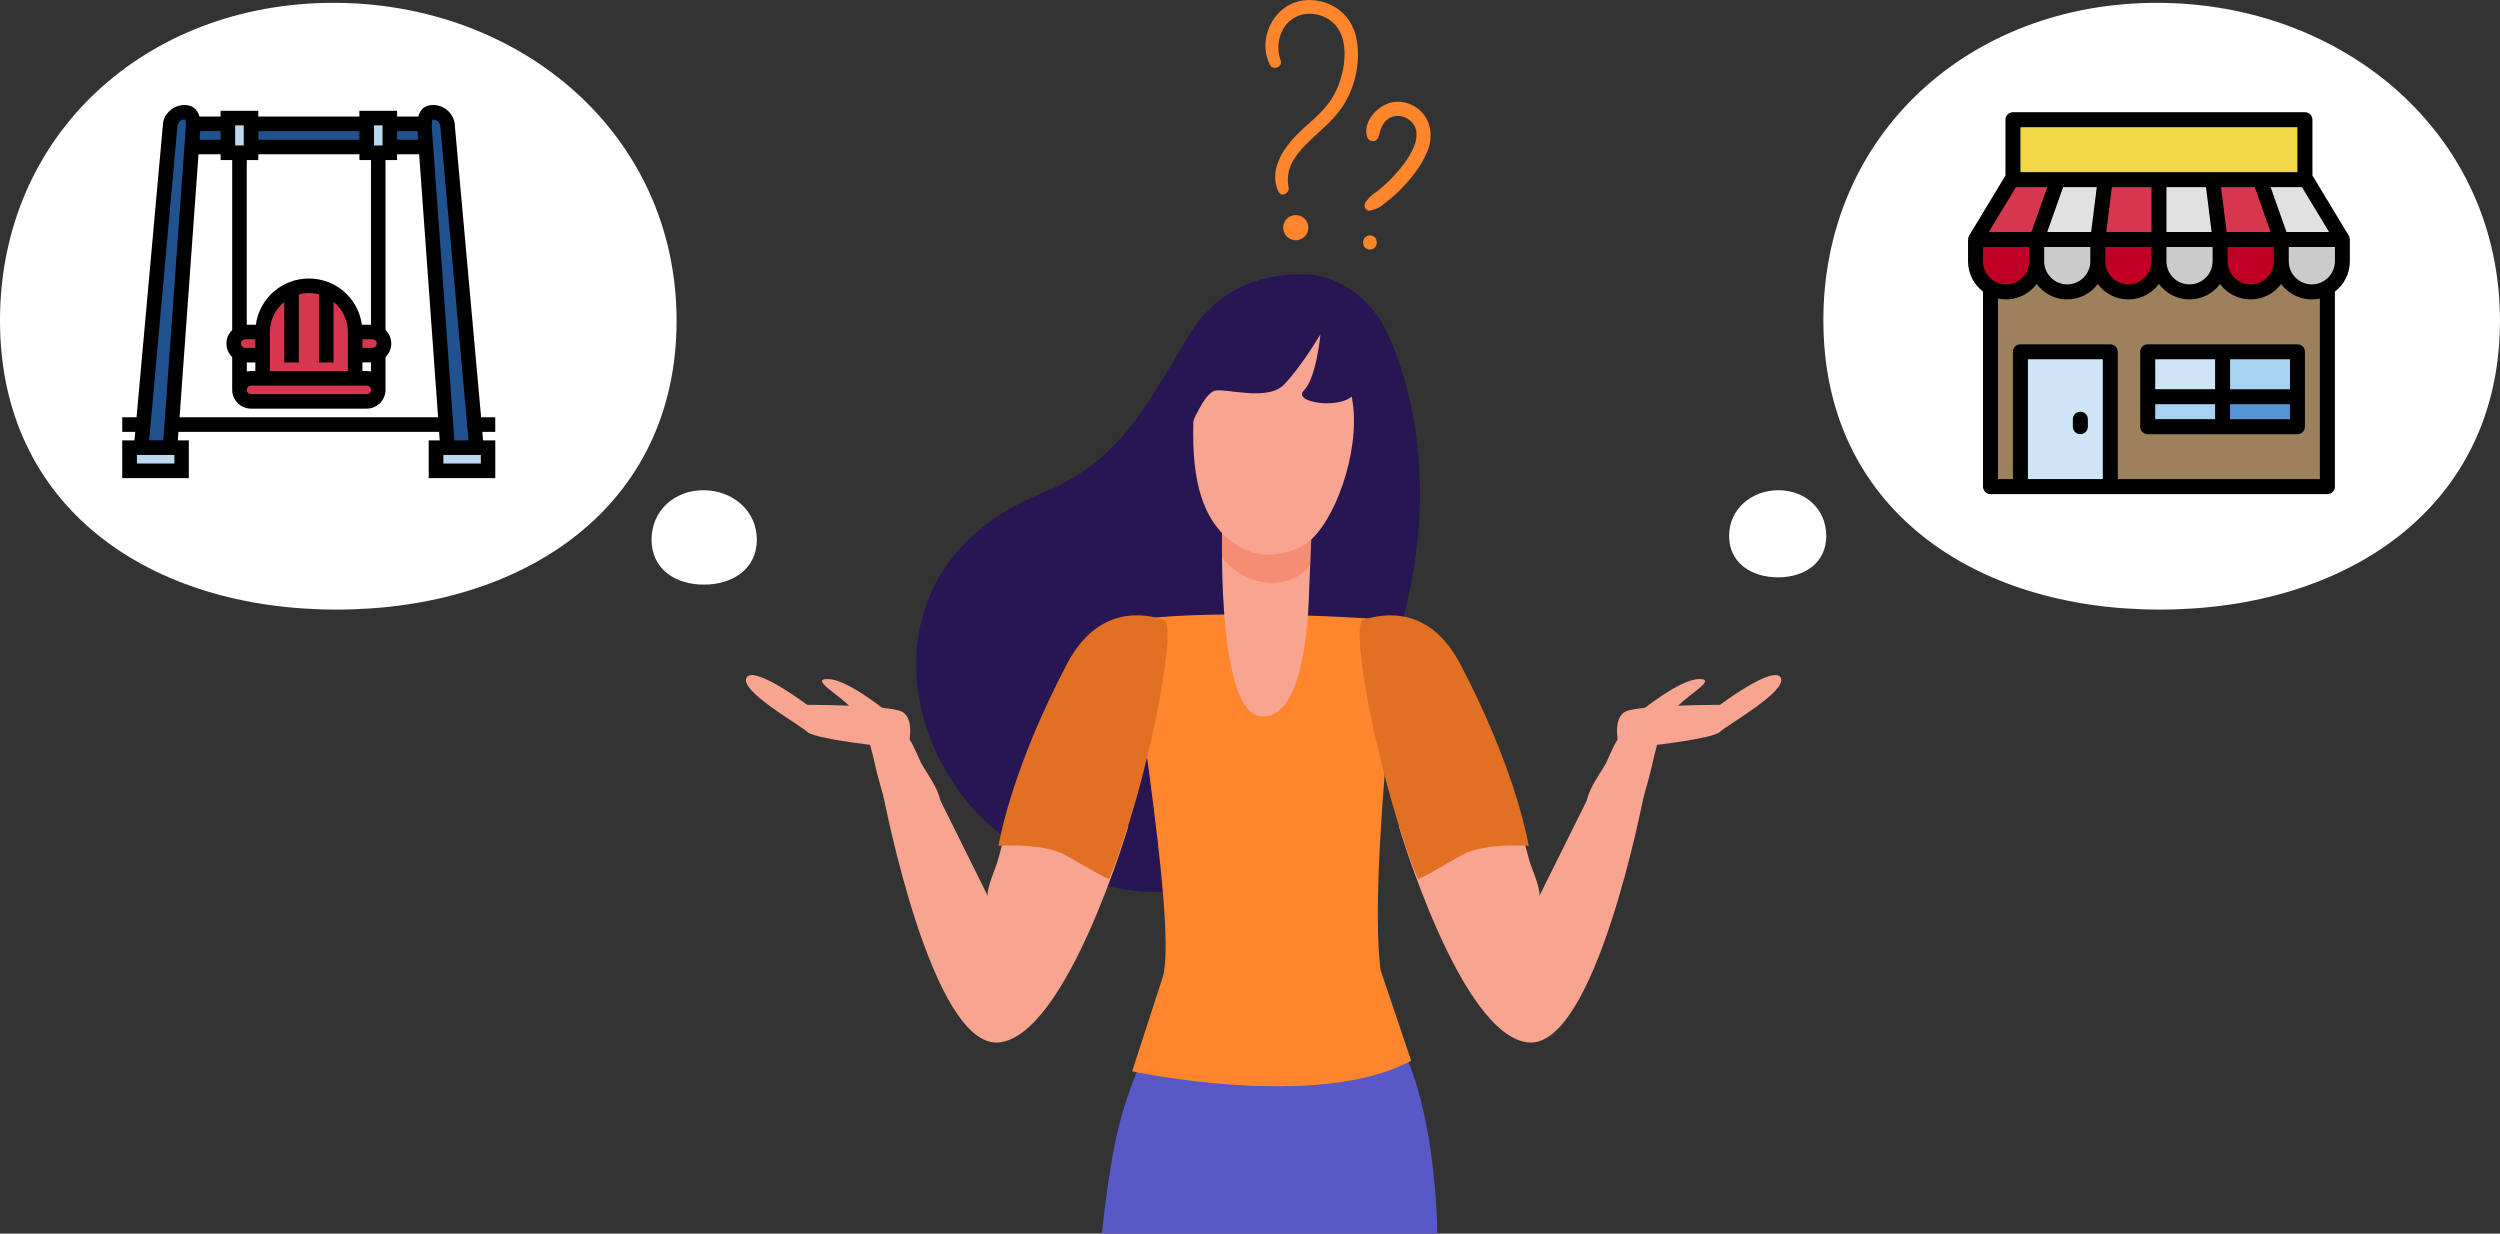 <?xml version="1.0" encoding="UTF-8"?>
<svg xmlns="http://www.w3.org/2000/svg" viewBox="0 0 696.82 343.84">
  <rect x="0" y="0" width="696.82" height="343.84" fill="#333333" stroke="none"/>
  <defs>
    <style>
      .cls-1 {
        fill: #f47458;
        mix-blend-mode: multiply;
        opacity: .5;
      }

      .cls-1, .cls-2, .cls-3, .cls-4, .cls-5, .cls-6, .cls-7, .cls-8, .cls-9, .cls-10, .cls-11, .cls-12, .cls-13, .cls-14, .cls-15, .cls-16, .cls-17, .cls-18, .cls-19 {
        stroke-width: 0px;
      }

      .cls-2 {
        fill: #d7364f;
      }

      .cls-3 {
        fill: #f2d744;
      }

      .cls-4 {
        fill: #cbcbcb;
      }

      .cls-5 {
        fill: #9d805c;
      }

      .cls-6 {
        fill: #5695d5;
      }

      .cls-7 {
        fill: #e27023;
      }

      .cls-8 {
        fill: #cde5f5;
      }

      .cls-9 {
        fill: #a7d3f0;
      }

      .cls-10 {
        fill: #000;
      }

      .cls-11 {
        fill: #bf0024;
      }

      .cls-12 {
        fill: #1f528e;
      }

      .cls-13 {
        fill: #bcd8f1;
      }

      .cls-14 {
        fill: #e1e1e1;
      }

      .cls-15 {
        fill: #5858c6;
      }

      .cls-16 {
        fill: #271651;
      }

      .cls-20 {
        isolation: isolate;
      }

      .cls-17 {
        fill: #ff862d;
      }

      .cls-18 {
        fill: #fff;
      }

      .cls-19 {
        fill: #f7a491;
      }
    </style>
  </defs>
  <g class="cls-20">
    <g id="_レイヤー_2" data-name="レイヤー 2">
      <g id="pc">
        <path class="cls-18" d="M509.04,149.36c0,7.48-5.99,11.56-13.47,11.56s-13.62-4.09-13.62-11.56,6.25-12.72,13.73-12.72,13.35,5.24,13.35,12.72Z"/>
        <path class="cls-18" d="M181.61,150.42c0,8.1,6.49,12.53,14.59,12.53,8.1,0,14.75-4.43,14.75-12.53,0-8.1-6.78-13.78-14.88-13.78-8.1,0-14.46,5.68-14.46,13.78Z"/>
        <path class="cls-18" d="M0,89.38c0,52.08,41.7,80.53,93.77,80.53s94.81-28.45,94.81-80.53c0-52.08-43.56-88.59-95.64-88.59C40.88.79,0,37.31,0,89.38Z"/>
        <path class="cls-18" d="M508.23,89.38c0,52.08,41.7,80.53,93.77,80.53s94.81-28.45,94.81-80.53c0-52.08-43.56-88.59-95.64-88.59-52.08,0-92.95,36.51-92.95,88.59Z"/>
        <g id="_01_store_shop_Grocery_Store_shopping_center_city_building_shopping_store" data-name="01, store, shop, Grocery Store, shopping center, city, building, shopping store">
          <g>
            <g>
              <polygon class="cls-3" points="561.07 33.37 561.07 50.06 599.67 56.11 642.45 50.06 642.45 33.37 561.07 33.37"/>
              <polygon class="cls-5" points="554.81 80.17 554.81 135.62 563.15 135.62 572.71 131.65 588.19 135.62 648.71 135.62 648.71 80.17 638.91 67.91 559.8 67.91 554.81 80.17"/>
              <rect class="cls-8" x="563.15" y="98.06" width="25.04" height="37.56"/>
              <rect class="cls-6" x="619.5" y="110.58" width="20.87" height="8.35"/>
              <rect class="cls-9" x="619.5" y="98.06" width="20.87" height="12.52"/>
              <rect class="cls-9" x="598.63" y="110.58" width="20.87" height="8.35"/>
              <rect class="cls-8" x="598.63" y="98.06" width="20.87" height="12.52"/>
              <polygon class="cls-2" points="629.93 50.06 634.59 57.81 635.84 66.75 627.32 69.22 618.8 66.75 615.95 58.81 616.71 50.06 629.93 50.06"/>
              <polygon class="cls-2" points="601.76 50.06 603.48 59.09 601.76 66.75 593.58 69.44 584.72 66.75 582.95 58.41 586.8 50.06 601.76 50.06"/>
              <path class="cls-2" d="M573.59,50.06l-1.04,8.14-4.87,8.56-7.65,1.88-9.39-1.88,10.08-16.69h12.87Z"/>
              <polygon class="cls-14" points="586.8 50.06 584.72 66.75 575.88 68.88 567.68 66.75 573.59 50.06 586.8 50.06"/>
              <polygon class="cls-14" points="616.71 50.06 618.8 66.75 609.88 68.55 601.76 66.75 601.76 50.06 616.71 50.06"/>
              <path class="cls-14" d="M642.8,50.06l10.08,16.69-7.5,3.58-9.54-3.58-5.91-16.69h12.87Z"/>
              <path class="cls-4" d="M652.88,66.75v6.09c0,3.12-1.67,5.84-4.17,7.33-5.61,3.34-12.87-.69-12.87-7.33v-6.09h17.04Z"/>
              <path class="cls-4" d="M618.8,66.75v6.09c0,4.71-3.82,8.52-8.52,8.52s-8.52-3.81-8.52-8.52v-6.09h17.04Z"/>
              <path class="cls-4" d="M584.72,66.75v6.09c0,4.71-3.81,8.52-8.52,8.52s-8.52-3.81-8.52-8.52v-6.09h17.04Z"/>
              <path class="cls-11" d="M567.68,66.75v6.09c0,4.71-3.82,8.52-8.52,8.52s-8.52-3.84-8.52-8.52v-6.09h17.04Z"/>
              <path class="cls-11" d="M601.76,66.75v6.09c0,4.71-3.81,8.52-8.52,8.52s-8.52-3.81-8.52-8.52v-6.09h17.04Z"/>
              <path class="cls-11" d="M635.84,66.75v6.09c0,4.71-3.81,8.52-8.52,8.52s-8.52-3.81-8.52-8.52v-6.09h17.04Z"/>
            </g>
            <g>
              <path class="cls-10" d="M654.67,65.68c-2.3-3.81-10-16.56-10.13-16.76v-15.55c0-1.15-.93-2.09-2.09-2.09h-81.38c-1.15,0-2.09.93-2.09,2.09v15.55c-.12.18-7.98,13.2-10.13,16.76-.2.33-.3.72-.3,1.08v6.09c0,3.43,1.64,6.49,4.17,8.43v54.35c0,1.15.93,2.09,2.09,2.09h93.9c1.15,0,2.09-.93,2.09-2.09v-54.35c2.53-1.94,4.17-4.99,4.17-8.43v-6.09c0-.35-.1-.75-.3-1.08ZM649.18,64.67h-11.87l-4.43-12.52h8.74l7.56,12.52ZM616.71,72.84c0,3.55-2.89,6.43-6.43,6.43s-6.43-2.89-6.43-6.43v-4h12.87v4h0ZM599.67,72.84c0,3.55-2.89,6.43-6.43,6.43s-6.43-2.89-6.43-6.43v-4h12.87v4ZM565.59,72.84c0,3.55-2.89,6.43-6.43,6.43s-6.43-2.89-6.43-6.43v-4h12.87v4ZM614.87,52.15l1.57,12.52h-12.59v-12.52h11.03ZM628.45,52.15c.5,1.41,3.92,11.06,4.43,12.52h-12.25l-1.57-12.52h9.38ZM599.67,64.67h-12.59l1.57-12.52h11.03v12.52h0ZM582.87,64.67h-12.25c.52-1.46,3.93-11.09,4.43-12.52h9.38l-1.57,12.52ZM569.76,68.84h12.87v4c0,3.55-2.89,6.43-6.43,6.43s-6.43-2.89-6.43-6.43v-4ZM620.89,68.84h12.87v4c0,3.55-2.89,6.43-6.43,6.43s-6.43-2.89-6.43-6.43v-4ZM563.15,35.45h77.21v12.52h-77.21v-12.52ZM561.9,52.15h8.74l-4.43,12.52h-11.87l7.56-12.52ZM565.24,133.53v-33.39h20.87v33.39h-20.87ZM646.62,133.53h-56.34v-35.47c0-1.15-.93-2.09-2.09-2.09h-25.04c-1.15,0-2.09.93-2.09,2.09v35.47h-4.17v-50.33c4.15.9,8.32-.74,10.78-4.05,1.93,2.61,5.03,4.3,8.52,4.3s6.59-1.69,8.52-4.3c1.93,2.61,5.03,4.3,8.52,4.3s6.59-1.69,8.52-4.3c1.93,2.61,5.03,4.3,8.52,4.3s6.59-1.69,8.52-4.3c1.93,2.61,5.03,4.3,8.52,4.3s6.59-1.69,8.52-4.3c2.46,3.32,6.64,4.96,10.78,4.05v50.33h0ZM650.8,72.84c0,3.55-2.89,6.43-6.43,6.43s-6.43-2.89-6.43-6.43v-4h12.87v4Z"/>
              <path class="cls-10" d="M640.36,95.97h-41.73c-1.15,0-2.09.93-2.09,2.09v20.87c0,1.15.93,2.09,2.09,2.09h41.73c1.15,0,2.09-.93,2.09-2.09v-20.87c0-1.15-.93-2.09-2.09-2.09ZM638.28,108.49h-16.69v-8.35h16.69v8.35ZM617.41,100.14v8.35h-16.69v-8.35h16.69ZM600.72,112.66h16.69v4.17h-16.69v-4.17ZM621.58,116.84v-4.17h16.69v4.17h-16.69Z"/>
              <path class="cls-10" d="M579.85,114.75c-1.15,0-2.09.93-2.09,2.09v2.09c0,1.15.93,2.09,2.09,2.09s2.09-.93,2.09-2.09v-2.09c0-1.15-.93-2.09-2.09-2.09Z"/>
            </g>
          </g>
        </g>
        <g>
          <path class="cls-2" d="M74.81,92.55c0-3.82,1.92-7.2,4.84-9.25v17.3h3.22v-18.87c1.02-.31,2.1-.47,3.22-.47s2.2.17,3.22.47v18.87h3.22v-17.3c2.92,2.04,4.84,5.42,4.84,9.25v11.28h-22.56v-11.28Z"/>
          <path class="cls-2" d="M71.59,97.38h-3.22c-.89,0-1.61-.72-1.61-1.61s.72-1.61,1.61-1.61h3.22v3.22Z"/>
          <path class="cls-2" d="M69.97,107.05h32.23c.89,0,1.61.72,1.61,1.61s-.72,1.61-1.61,1.61h-32.23c-.89,0-1.61-.72-1.61-1.61s.72-1.61,1.61-1.61Z"/>
          <path class="cls-2" d="M100.6,97.38v-3.22h3.22c.89,0,1.61.72,1.61,1.61s-.72,1.61-1.61,1.61h-3.22Z"/>
          <polygon class="cls-13" points="107.04 34.52 107.04 36.14 107.04 39.36 107.04 40.97 103.82 40.97 103.82 39.36 103.82 36.14 103.82 34.52 107.04 34.52"/>
          <polygon class="cls-13" points="68.36 34.52 68.36 36.14 68.36 39.36 68.36 40.97 65.14 40.97 65.14 39.36 65.14 36.14 65.14 34.52 68.36 34.52"/>
          <path class="cls-12" d="M131.07,123.17h-4.8l-.23-3.22-.12-1.61-.12-1.61-5.35-74.14-.52-7.25c0-2.42.29-2.42.81-2.42.28,0,.55.06.81.15.94.34,1.61,1.25,1.62,2.41l7.32,81.25.14,1.61.14,1.61.29,3.22Z"/>
          <polygon class="cls-13" points="134.44 129.62 123.16 129.62 123.16 126.39 123.27 126.39 134.44 126.39 134.44 129.62"/>
          <path class="cls-12" d="M46.14,119.95l-.23,3.22h-4.79l.29-3.22.15-1.61.14-1.61,7.33-81.39c0-1.05.68-1.94,1.61-2.27.25-.09.52-.15.81-.15.49,0,.77,0,.81,1.91,0,.12,0,.26,0,.4v.06s-.53,7.31-.53,7.31l-5.34,74.14-.12,1.61-.12,1.61Z"/>
          <polygon class="cls-13" points="49.02 126.39 49.02 129.62 37.74 129.62 37.74 126.39 48.91 126.39 49.02 126.39"/>
          <polygon class="cls-12" points="61.92 36.14 61.92 39.36 55.18 39.36 55.41 36.14 61.92 36.14"/>
          <polygon class="cls-12" points="116.77 36.14 117 39.36 110.27 39.36 110.27 36.14 116.77 36.14"/>
          <rect class="cls-12" x="71.59" y="36.14" width="29.01" height="3.22"/>
          <path class="cls-10" d="M138.08,116.31h-3.98l-7.3-80.98c0-3.34-2.72-6.06-6.06-6.06-2.18,0-3.61,1.11-4.16,3.22h-5.9v-1.61h-10.51v1.61h-28.18v-1.61h-10.51v1.61h-5.89c-.56-2.11-1.99-3.22-4.17-3.22-1.63,0-3.16.64-4.32,1.8-1.12,1.12-1.74,2.58-1.73,4.08l-7.31,81.16h-3.98v4.06h3.61l-.22,2.39h-3.4v10.51h18.56v-10.51h-3.07l.17-2.39h72.66l.17,2.39h-3.07v10.51h18.56v-10.51h-3.4l-.22-2.39h3.61v-4.06ZM120.35,35.33c0-1.62.14-1.93.19-1.99.03-.01.12-.01.2-.01.22,0,.43.04.66.12.81.3,1.34,1.09,1.34,2.06l7.86,87.24h-3.95l-6.31-87.42ZM50.77,33.45c.23-.08.46-.12.67-.12.07,0,.18,0,.2,0,.04.04.17.26.19,1.49l-6.31,87.92h-3.95l7.87-87.42c0-.84.54-1.59,1.33-1.88ZM72,38.94v-2.39h28.18v2.39h-28.18ZM64.72,44.61v47.38c-1.03.99-1.61,2.36-1.61,3.77s.58,2.78,1.61,3.77v9.12c0,2.9,2.36,5.25,5.25,5.25h32.23c2.9,0,5.25-2.36,5.25-5.25v-9.12c1.03-.99,1.61-2.35,1.61-3.77s-.58-2.78-1.61-3.77v-47.38h3.22v-1.61h6.16l5.28,73.31H50.05l5.28-73.31h6.16v1.61h3.22ZM103.4,44.61v45.91h-2.53c-1-7.38-7.29-12.89-14.78-12.89s-13.77,5.52-14.78,12.89h-2.53v-45.91h3.22v-1.61h28.18v1.61h3.22ZM103.82,96.96h-2.81v-2.39h2.81c.66,0,1.19.54,1.19,1.19s-.54,1.19-1.19,1.19ZM71.17,101.02v2.39h-1.19c-.4,0-.8.05-1.19.14v-2.53h2.39ZM103.4,108.66c0,.66-.54,1.19-1.19,1.19h-32.23c-.66,0-1.19-.54-1.19-1.19s.54-1.19,1.19-1.19h32.23c.66,0,1.19.54,1.19,1.19ZM103.4,103.55c-.39-.09-.79-.14-1.19-.14h-1.19v-2.39h2.39v2.53ZM68.36,94.57h2.81v2.39h-2.81c-.66,0-1.19-.54-1.19-1.19s.54-1.19,1.19-1.19ZM75.23,92.55c0-3.26,1.48-6.35,4-8.41v16.88h4.06v-18.97c1.84-.5,3.78-.5,5.61,0v18.97h4.06v-16.88c2.52,2.06,4,5.14,4,8.41v10.86h-21.73v-10.86ZM106.63,34.94v5.61h-2.39v-5.61h2.39ZM67.94,34.94v5.61h-2.39v-5.61h2.39ZM110.68,38.94v-2.39h5.7l.17,2.39h-5.87ZM55.63,38.94l.17-2.39h5.7v2.39h-5.87ZM38.16,129.2v-2.39h10.45v2.39h-10.45ZM123.58,129.2v-2.39h10.45v2.39h-10.45Z"/>
        </g>
        <g>
          <path class="cls-17" d="M384.22,38.15c.58-2.28,1.26-4.55,3.65-5.53,2.07-.85,4.54.03,5.9,1.74,3.95,4.93-4.01,14-8.86,18.12-1.37,1.16-3.32,2.09-4.02,3.79.15-.25.29-.5.44-.75-.21.24-.42.48-.63.72-.9,1.02-.05,2.83,1.4,2.4,1.86-.55,1.95-.37,5.1-2.95,1.47-1.21,2.86-2.51,4.15-3.91,2.62-2.83,5.08-6.03,6.51-9.63,3.62-9.1-4.39-15.68-11-13.3-3.51,1.26-6.99,5.37-5.81,9.3.45,1.51,2.75,1.6,3.15,0h0Z"/>
          <path class="cls-17" d="M381.84,69.55c2.53,0,2.54-3.93,0-3.93s-2.54,3.93,0,3.93h0Z"/>
          <path class="cls-17" d="M356.97,16.88c-1.49-4-.4-9.11,3.27-11.6,3.57-2.42,8.7-1.66,11.67,1.38,3.85,3.94,3.2,11.01,1.63,15.8-.85,2.62-2.2,5.15-3.98,7.27-1.94,2.32-4.29,4.24-6.51,6.28-4.59,4.21-9.82,10.92-6.69,17.43.8,1.66,3.12.43,2.81-1.18-1.9-9.89,9.6-14.4,14.95-22.44,1.74-2.61,3.01-5.6,3.7-8.66,1.36-5.97,1.06-13.65-3.97-17.91-4.17-3.54-10.63-4.45-15.33-1.38-5.21,3.4-7.46,10.67-4.51,16.26.83,1.58,3.58.49,2.94-1.24h0Z"/>
          <circle class="cls-17" cx="361.17" cy="63.45" r="3.51" transform="translate(-2.1 113.51) rotate(-17.81)"/>
          <g>
            <path class="cls-16" d="M384.89,89.47c-4.62-7.44-12.77-13.01-21.82-13.03-16.31-.03-26,7.75-31.36,16.53-.17.28-.35.57-.52.86-12.36,20.35-19.14,34.75-40.9,43.66-51.04,20.91-39.44,77.15-7.7,97.67,50.36,32.56,82.32.44,99.69-38.2,26.9-59.87,5.88-102.21,2.6-107.48Z"/>
            <path class="cls-15" d="M328.98,273.88s-12.15,20.59-16.89,39.07c-3.28,12.77-4.93,30.9-4.93,30.9h93.46s-.16-55.25-21.86-65.11c-21.7-9.86-49.78-4.86-49.78-4.86Z"/>
            <path class="cls-17" d="M389.76,173.02c-15.03-1.41-55.72-3.1-74.18-.11-2.64.43,12.8,83.12,8.58,99.22l-8.59,26.48s51.75,11.11,77.76-2.95l-8.52-25.23c-2.82-22.59,2.82-72.28,4.96-97.41Z"/>
            <g>
              <path class="cls-19" d="M247.56,198.63s-11.24-9.37-16.87-9.37,5.62,5.62,7.5,9.37c1.87,3.75,9.37,0,9.37,0Z"/>
              <path class="cls-19" d="M253.23,205.87c.6,0,3.17,6.14,3.45,6.69,1.87,3.6,8.15,11.08,4.23,14.65-1.22,1.11-2.87,1.63-4.49,1.95-1.92.38-4.02.63-5.98.43-2.44-.26-2.25-.83-2.93-3.18-1.02-3.5-2.01-7.02-2.97-10.54-.16-.6-2.25-10-2.61-10h11.3Z"/>
              <path class="cls-19" d="M253.23,207.75s1.88-7.53-1.88-9.41c-3.77-1.88-26.36-1.88-26.36-1.88,0,0-15.06-11.3-16.94-7.53-1.88,3.77,15.06,13.18,16.94,15.06,1.88,1.88,18.83,3.77,18.83,3.77"/>
            </g>
            <path class="cls-19" d="M285.17,213.77c-2.36,8.75-4.73,17.5-7.1,26.25-.44,1.64-3.41,8.24-2.67,9.86,0,0-17.1-34.42-17.1-34.42l-12.05,6.4s13.44,70.67,32.25,68.69c18.81-1.98,35.96-60.15,35.96-60.15-1.68-9.81-3.15-19.68-5.61-29.31-1.5-5.87-21.48,4.48-23.69,12.68Z"/>
            <path class="cls-19" d="M340.74,143.89s-2.24,54.65,10.74,55.77c12.98,1.12,13.29-32.18,13.46-36.27l.9-22.26-25.1,2.76Z"/>
            <path class="cls-1" d="M340.61,155.51c8.29,9.7,20.31,8.19,24.57,1.86l.66-16.24-25.1,2.76s-.2,4.82-.14,11.62Z"/>
            <path class="cls-7" d="M309.13,245.02c10.45-24.99,19.35-70.9,15.3-72.23-5.36-1.76-18.33-4.29-27.06,12.31-7.01,13.33-15.53,32.61-19.1,50.63,5.23-.26,12.68-.05,17.6,2.06,1.9.85,11.29,6.64,13.26,7.23Z"/>
            <g>
              <path class="cls-19" d="M456.83,198.63s11.24-9.37,16.87-9.37c5.62,0-5.62,5.62-7.5,9.37-1.87,3.75-9.37,0-9.37,0Z"/>
              <path class="cls-19" d="M451.17,205.87c-.6,0-3.17,6.14-3.45,6.69-1.87,3.6-8.15,11.08-4.23,14.65,1.22,1.11,2.87,1.63,4.49,1.95,1.92.38,4.02.63,5.98.43,2.44-.26,2.25-.83,2.93-3.18,1.02-3.5,2.01-7.02,2.97-10.54.16-.6,2.25-10,2.61-10h-11.3Z"/>
              <path class="cls-19" d="M451.17,207.75s-1.88-7.53,1.88-9.41c3.77-1.88,26.36-1.88,26.36-1.88,0,0,15.06-11.3,16.94-7.53,1.88,3.77-15.06,13.18-16.94,15.06-1.88,1.88-18.83,3.77-18.83,3.77"/>
            </g>
            <path class="cls-19" d="M419.22,213.77c2.36,8.75,4.73,17.5,7.1,26.25.44,1.64,3.41,8.24,2.67,9.86,0,0,17.1-34.42,17.1-34.42l12.05,6.4s-13.44,70.67-32.25,68.69c-18.81-1.98-35.96-60.15-35.96-60.15,1.68-9.81,3.15-19.68,5.61-29.31,1.5-5.87,21.48,4.48,23.69,12.68Z"/>
            <path class="cls-7" d="M395.26,245.02c-10.45-24.99-19.35-70.9-15.3-72.23,5.36-1.76,18.33-4.29,27.06,12.31,7.01,13.33,15.53,32.61,19.1,50.63-5.23-.26-12.68-.05-17.6,2.06-1.9.85-11.29,6.64-13.26,7.23Z"/>
            <path class="cls-19" d="M335.99,97.14s-3.42,7.69-3.42,23.72,3.85,25.22,11.33,30.56c7.48,5.34,16.1,2.96,20.3,0,7.58-5.35,14.96-25.22,12.82-39.32-2.14-14.1-8.55-41.88-41.03-14.96Z"/>
            <path class="cls-16" d="M347.31,81.01c-.75,0-10.58,3.85-15.28,13.89-4.7,10.04,0,23.72,0,23.72,0,0,3.57-8.98,6.59-9.72,3.02-.75,14.56,2.99,19.16-1.6,4.59-4.59,10.26-14.1,10.26-14.1,0,0-1.12,12.13-4.59,15.6-3.47,3.47,10.47,5.45,13.84,1.18,3.37-4.27,4.97,13.36,4.97,13.36,0,0,1.71-22.65-9.08-34.3-10.79-11.65-25.86-8.01-25.86-8.01Z"/>
          </g>
        </g>
      </g>
    </g>
  </g>
</svg>